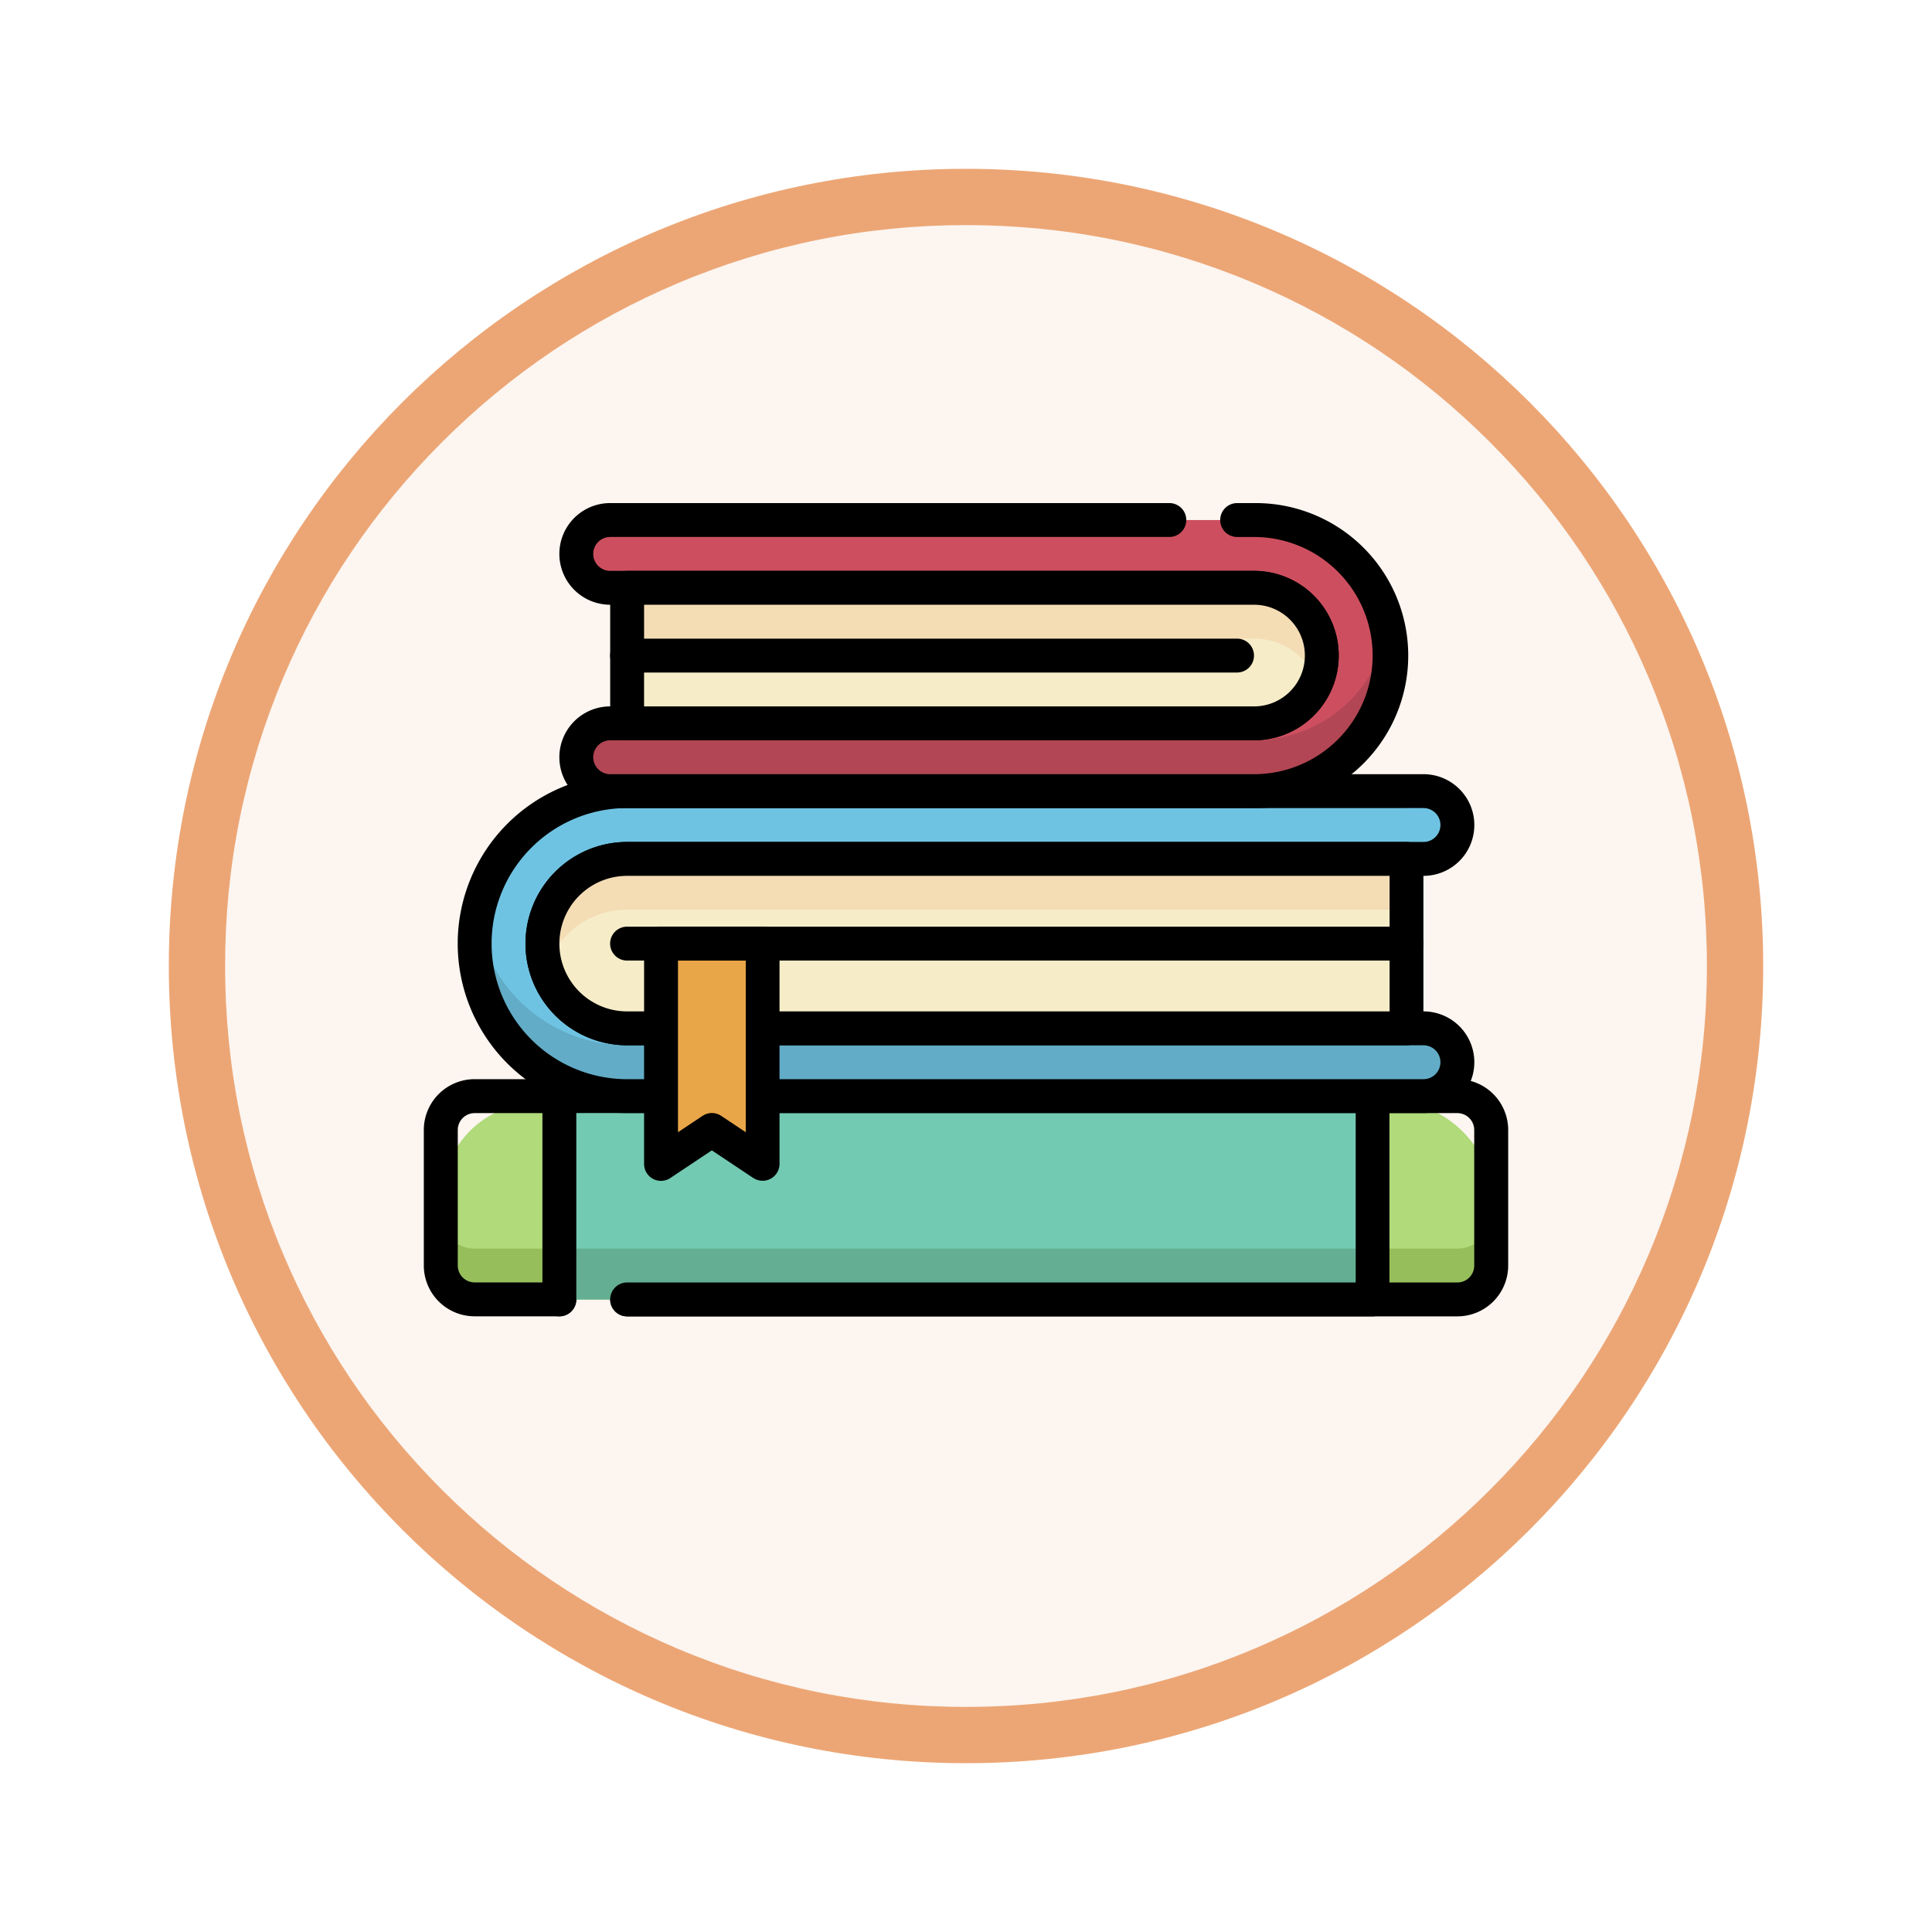 <svg xmlns="http://www.w3.org/2000/svg" xmlns:xlink="http://www.w3.org/1999/xlink" width="103" height="103" viewBox="0 0 103 103">
  <defs>
    <filter id="Trazado_978624" x="0" y="0" width="103" height="103" filterUnits="userSpaceOnUse">
      <feOffset dy="3" input="SourceAlpha"/>
      <feGaussianBlur stdDeviation="3" result="blur"/>
      <feFlood flood-opacity="0.161"/>
      <feComposite operator="in" in2="blur"/>
      <feComposite in="SourceGraphic"/>
    </filter>
  </defs>
  <g id="Grupo_1227285" data-name="Grupo 1227285" transform="translate(-195 -449.906)">
    <g id="Grupo_1226902" data-name="Grupo 1226902" transform="translate(0 -2597.094)">
      <g id="Grupo_1226078" data-name="Grupo 1226078" transform="translate(4 -5248.644)">
        <g id="Grupo_1224953" data-name="Grupo 1224953" transform="translate(20 7462.644)">
          <g id="Grupo_1222589" data-name="Grupo 1222589">
            <g id="Grupo_1203109" data-name="Grupo 1203109" transform="translate(180 839)">
              <g id="Grupo_1176881" data-name="Grupo 1176881">
                <g id="Grupo_1175148" data-name="Grupo 1175148">
                  <g id="Grupo_1173798" data-name="Grupo 1173798">
                    <g id="Grupo_1171925" data-name="Grupo 1171925">
                      <g id="Grupo_1164524" data-name="Grupo 1164524">
                        <g id="Grupo_1144123" data-name="Grupo 1144123">
                          <g transform="matrix(1, 0, 0, 1, -9, -6)" filter="url(#Trazado_978624)">
                            <g id="Trazado_978624-2" data-name="Trazado 978624" transform="translate(9 6)" fill="#fcf5f0">
                              <path d="M 42.5 83.5 C 36.964 83.5 31.595 82.416 26.541 80.279 C 21.659 78.214 17.274 75.257 13.509 71.491 C 9.743 67.726 6.786 63.341 4.721 58.459 C 2.584 53.405 1.5 48.036 1.5 42.5 C 1.5 36.964 2.584 31.595 4.721 26.541 C 6.786 21.659 9.743 17.274 13.509 13.509 C 17.274 9.743 21.659 6.786 26.541 4.721 C 31.595 2.584 36.964 1.5 42.5 1.5 C 48.036 1.5 53.405 2.584 58.459 4.721 C 63.341 6.786 67.726 9.743 71.491 13.509 C 75.257 17.274 78.214 21.659 80.279 26.541 C 82.416 31.595 83.5 36.964 83.5 42.5 C 83.5 48.036 82.416 53.405 80.279 58.459 C 78.214 63.341 75.257 67.726 71.491 71.491 C 67.726 75.257 63.341 78.214 58.459 80.279 C 53.405 82.416 48.036 83.5 42.5 83.5 Z" stroke="none"/>
                              <path d="M 42.5 3 C 37.166 3 31.994 4.044 27.126 6.103 C 22.422 8.092 18.198 10.941 14.569 14.569 C 10.941 18.198 8.092 22.422 6.103 27.126 C 4.044 31.994 3 37.166 3 42.5 C 3 47.834 4.044 53.006 6.103 57.874 C 8.092 62.578 10.941 66.802 14.569 70.431 C 18.198 74.059 22.422 76.908 27.126 78.897 C 31.994 80.956 37.166 82 42.5 82 C 47.834 82 53.006 80.956 57.874 78.897 C 62.578 76.908 66.802 74.059 70.431 70.431 C 74.059 66.802 76.908 62.578 78.897 57.874 C 80.956 53.006 82 47.834 82 42.5 C 82 37.166 80.956 31.994 78.897 27.126 C 76.908 22.422 74.059 18.198 70.431 14.569 C 66.802 10.941 62.578 8.092 57.874 6.103 C 53.006 4.044 47.834 3 42.5 3 M 42.5 0 C 65.972 0 85 19.028 85 42.5 C 85 65.972 65.972 85 42.5 85 C 19.028 85 0 65.972 0 42.5 C 0 19.028 19.028 0 42.5 0 Z" stroke="none" fill="#eca675"/>
                            </g>
                          </g>
                        </g>
                      </g>
                    </g>
                  </g>
                </g>
              </g>
            </g>
          </g>
        </g>
      </g>
    </g>
    <g id="_11._Book_Stack" data-name="11. Book Stack" transform="translate(217.595 412.727)">
      <rect id="Rectángulo_422767" data-name="Rectángulo 422767" width="56" height="10" rx="5" transform="translate(1 96)" fill="#b1da7a"/>
      <path id="Trazado_1189894" data-name="Trazado 1189894" d="M62.2,401.807H9.807A1.807,1.807,0,0,1,8,400v2.71a1.807,1.807,0,0,0,1.807,1.807H62.2A1.807,1.807,0,0,0,64,402.71V400A1.807,1.807,0,0,1,62.2,401.807Z" transform="translate(-7.097 -298.062)" fill="#96bf5b"/>
      <path id="Trazado_1189895" data-name="Trazado 1189895" d="M55.1,348.646H10.84a.9.9,0,0,1,0-1.807H55.1a.9.9,0,0,0,.9-.9V338.71a.9.9,0,0,0-.9-.9H2.71a.9.9,0,0,0-.9.9v7.226a.9.9,0,0,0,.9.9H7.226a.9.9,0,0,1,0,1.807H2.71A2.71,2.71,0,0,1,0,345.936V338.71A2.71,2.71,0,0,1,2.71,336H55.1a2.71,2.71,0,0,1,2.71,2.71v7.226A2.71,2.71,0,0,1,55.1,348.646Z" transform="translate(0 -241.288)"/>
      <path id="Trazado_1189896" data-name="Trazado 1189896" d="M64,344h43.358v10.84H64Z" transform="translate(-56.774 -248.385)" fill="#73cab2"/>
      <path id="Trazado_1189897" data-name="Trazado 1189897" d="M64,416h43.358v2.71H64Z" transform="translate(-56.774 -312.255)" fill="#64af93"/>
      <path id="Trazado_1189898" data-name="Trazado 1189898" d="M100.262,348.646H60.516a.9.9,0,0,1,0-1.807H99.358v-9.033H57.807v9.936a.9.9,0,0,1-1.807,0V336.9a.9.9,0,0,1,.9-.9h43.358a.9.9,0,0,1,.9.9v10.84A.9.9,0,0,1,100.262,348.646Z" transform="translate(-49.677 -241.288)"/>
      <path id="Trazado_1189899" data-name="Trazado 1189899" d="M27.613,208.13a4.516,4.516,0,0,0,4.516,4.516H74.585a1.807,1.807,0,0,1,0,3.613H32.13a8.13,8.13,0,1,1,0-16.259H74.585a1.807,1.807,0,0,1,0,3.613H32.13A4.516,4.516,0,0,0,27.613,208.13Z" transform="translate(-21.29 -120.644)" fill="#6fc3e2"/>
      <path id="Trazado_1189900" data-name="Trazado 1189900" d="M75.768,266.317a1.8,1.8,0,0,1-1.192.452H32.121a8.13,8.13,0,0,1-8.017-6.776,8.13,8.13,0,0,0,8.017,9.485H74.576a1.805,1.805,0,0,0,1.192-3.162Z" transform="translate(-21.281 -173.863)" fill="#62acc7"/>
      <path id="Trazado_1189901" data-name="Trazado 1189901" d="M67.488,210.066H25.033a9.033,9.033,0,0,1,0-18.066H67.488a2.71,2.71,0,1,1,0,5.42H25.033a3.613,3.613,0,0,0,0,7.226H67.488a2.71,2.71,0,1,1,0,5.42ZM25.033,193.807a7.226,7.226,0,0,0,0,14.453H67.488a.9.9,0,1,0,0-1.807H25.033a5.42,5.42,0,1,1,0-10.84H67.488a.9.9,0,1,0,0-1.807Z" transform="translate(-14.193 -113.547)"/>
      <path id="Trazado_1189902" data-name="Trazado 1189902" d="M60.516,241.033h41.552V232H60.516a4.516,4.516,0,1,0,0,9.033Z" transform="translate(-49.677 -149.031)" fill="#f6edc8"/>
      <path id="Trazado_1189903" data-name="Trazado 1189903" d="M60.505,232a4.516,4.516,0,0,0-4.31,5.871,4.516,4.516,0,0,1,4.31-3.162h41.552V232Z" transform="translate(-49.666 -149.031)" fill="#f4dcb5"/>
      <path id="Trazado_1189904" data-name="Trazado 1189904" d="M94.971,234.84H53.42a5.42,5.42,0,1,1,0-10.84H94.971a.9.9,0,0,1,.9.9v9.033A.9.9,0,0,1,94.971,234.84ZM53.42,225.807a3.613,3.613,0,1,0,0,7.226H94.068v-7.226Z" transform="translate(-42.58 -141.934)"/>
      <path id="Trazado_1189905" data-name="Trazado 1189905" d="M112,272v11.743l2.71-1.807,2.71,1.807V272Z" transform="translate(-99.354 -184.514)" fill="#e9a648"/>
      <path id="Trazado_1189906" data-name="Trazado 1189906" d="M109.822,277.4l-2.209-1.474L105.4,277.4a.9.9,0,0,1-1.4-.752V264.9a.9.9,0,0,1,.9-.9h5.42a.9.9,0,0,1,.9.9v11.743a.9.9,0,0,1-1.4.752Zm-1.707-3.311,1.305.871v-9.152h-3.613v9.152l1.305-.871A.9.9,0,0,1,108.115,274.088Z" transform="translate(-92.257 -177.418)"/>
      <path id="Trazado_1189907" data-name="Trazado 1189907" d="M115.358,79.226a7.226,7.226,0,0,1-7.226,7.226H73.807a1.807,1.807,0,0,1,0-3.613h34.325a3.613,3.613,0,0,0,0-7.226H73.807a1.807,1.807,0,0,1,0-3.613h34.325A7.226,7.226,0,0,1,115.358,79.226Z" transform="translate(-63.87 -7.097)" fill="#cd4f5f"/>
      <path id="Trazado_1189908" data-name="Trazado 1189908" d="M108.132,129.871H73.807a1.8,1.8,0,0,1-1.192-.452,1.8,1.8,0,0,0,1.192,3.162h34.325a7.226,7.226,0,0,0,7.1-8.581A7.226,7.226,0,0,1,108.132,129.871Z" transform="translate(-63.87 -53.225)" fill="#b24654"/>
      <path id="Trazado_1189909" data-name="Trazado 1189909" d="M101.035,80.259H66.71a2.71,2.71,0,0,1,0-5.42h34.325a2.71,2.71,0,1,0,0-5.42H66.71a2.71,2.71,0,0,1,0-5.42H96.519a.9.9,0,0,1,0,1.807H66.71a.9.9,0,0,0,0,1.807h34.325a4.516,4.516,0,1,1,0,9.033H66.71a.9.9,0,0,0,0,1.807h34.325a6.323,6.323,0,1,0,0-12.646h-.9a.9.9,0,1,1,0-1.807h.9a8.13,8.13,0,1,1,0,16.259Z" transform="translate(-56.774)"/>
      <path id="Trazado_1189910" data-name="Trazado 1189910" d="M129.422,111.226H96V104h33.422a3.613,3.613,0,1,1,0,7.226Z" transform="translate(-85.16 -35.484)" fill="#f6edc8"/>
      <path id="Trazado_1189911" data-name="Trazado 1189911" d="M129.422,104H96v2.71h33.422a3.613,3.613,0,0,1,3.35,2.259,3.615,3.615,0,0,0-3.35-4.969Z" transform="translate(-85.16 -35.484)" fill="#f4dcb5"/>
      <path id="Trazado_1189912" data-name="Trazado 1189912" d="M122.325,105.033H88.9a.9.9,0,0,1-.9-.9V96.9a.9.9,0,0,1,.9-.9h33.422a4.516,4.516,0,0,1,0,9.033Zm-32.519-1.807h32.519a2.71,2.71,0,0,0,0-5.42H89.807Z" transform="translate(-78.064 -28.387)"/>
      <path id="Trazado_1189913" data-name="Trazado 1189913" d="M130.455,265.807H88.9a.9.9,0,0,1,0-1.807h41.552a.9.9,0,1,1,0,1.807Z" transform="translate(-78.064 -177.418)"/>
      <path id="Trazado_1189914" data-name="Trazado 1189914" d="M121.422,129.807H88.9a.9.9,0,1,1,0-1.807h32.519a.9.9,0,1,1,0,1.807Z" transform="translate(-78.064 -56.774)"/>
    </g>
  </g>
</svg>
